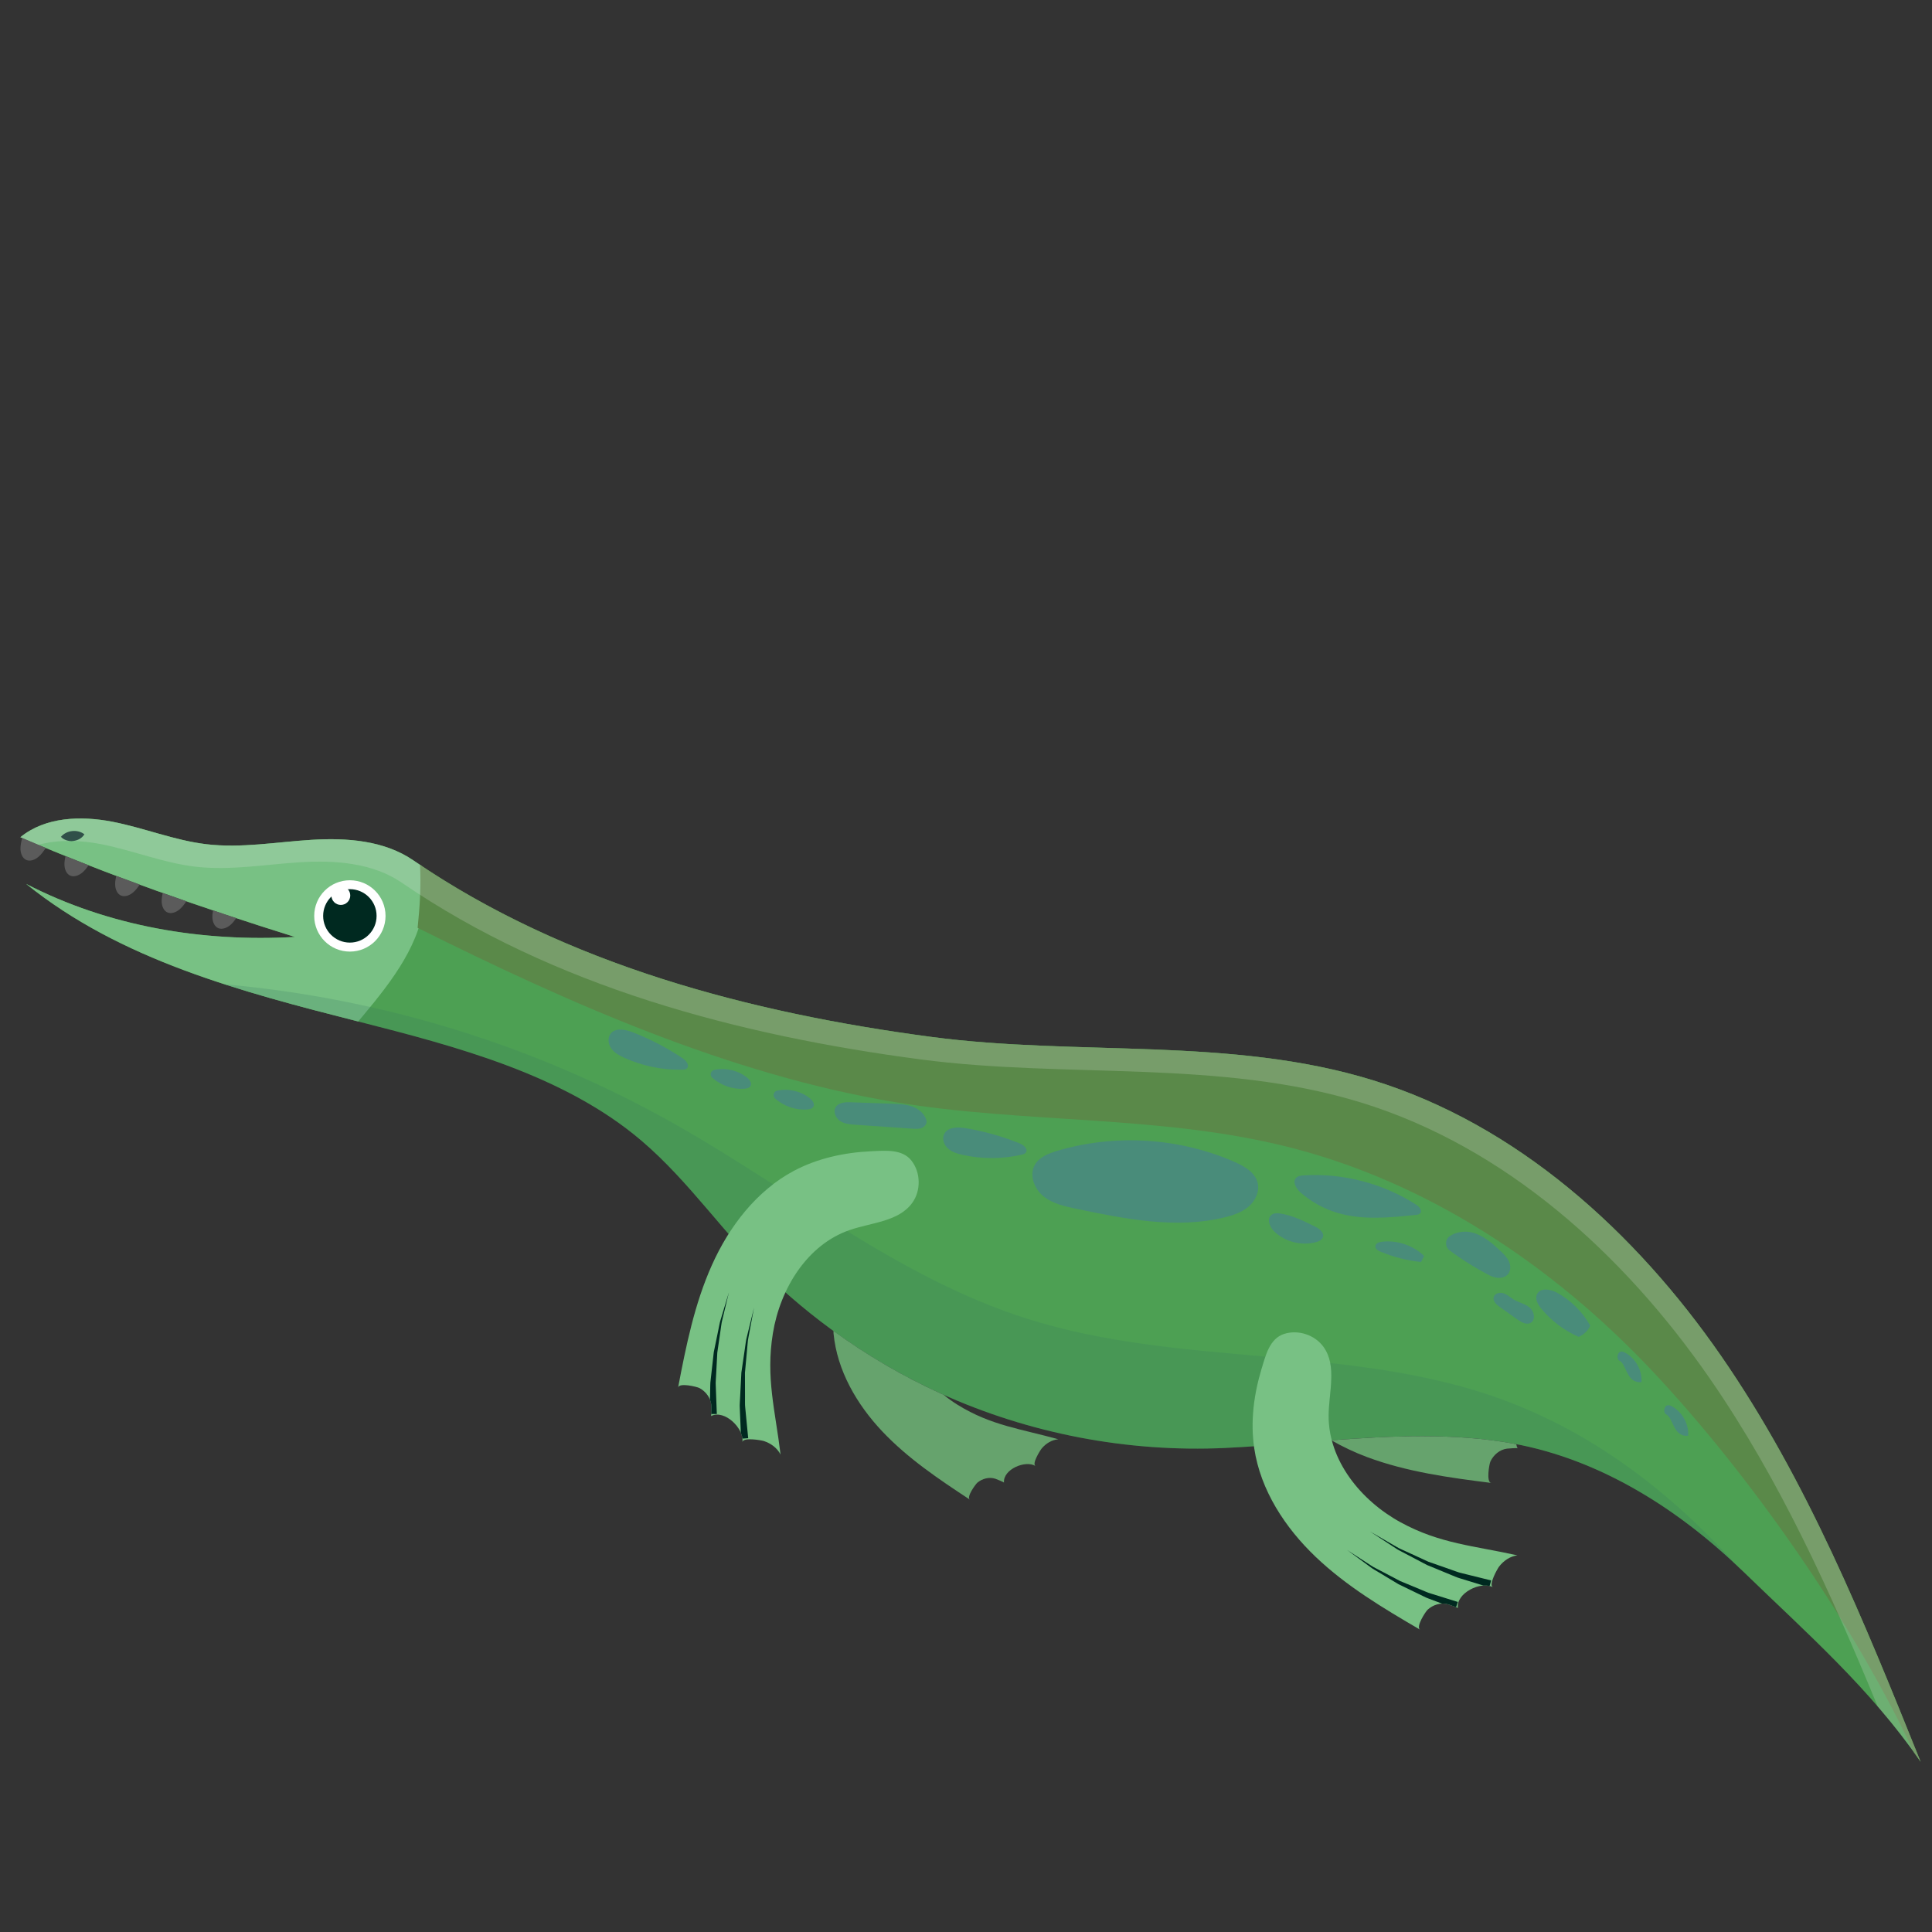 <?xml version="1.0" encoding="utf-8"?>
<!-- Generator: Adobe Illustrator 16.0.4, SVG Export Plug-In . SVG Version: 6.00 Build 0)  -->
<!DOCTYPE svg PUBLIC "-//W3C//DTD SVG 1.1//EN" "http://www.w3.org/Graphics/SVG/1.1/DTD/svg11.dtd">
<svg version="1.1" id="Layer_1" xmlns="http://www.w3.org/2000/svg" xmlns:xlink="http://www.w3.org/1999/xlink" x="0px" y="0px"
	 width="170px" height="170px" viewBox="0 0 170 170" enable-background="new 0 0 170 170" xml:space="preserve">
<rect x="0" y="0" width="170" height="170" fill="#333333" stroke="none"/>
<title>Artboard 9</title>
<g>
	<path fill="#4DA053" d="M169,155.023c-4.963-12.326-9.986-24.769-17.546-35.695c-7.558-10.93-17.976-20.371-30.675-24.283
		c-12.459-3.84-25.903-2.094-38.829-3.806c-16.026-2.122-32.25-6.405-45.588-15.54c-2.556-1.75-5.848-1.991-8.938-1.802
		c-3.092,0.19-6.191,0.753-9.267,0.387c-2.812-0.336-5.477-1.435-8.256-1.976c-2.78-0.542-5.916-0.435-8.108,1.358
		c7.827,3.381,16.014,6.237,24.153,8.777c-8.139,0.465-16.409-0.923-23.649-4.669c8.344,6.72,18.893,9.477,29.275,12.121
		c8.527,2.172,18.02,4.648,24.855,10.461c4.32,3.676,7.371,8.377,11.483,12.26c4.365,4.119,9.407,7.523,14.875,10.004
		c7.804,3.539,16.453,5.186,25.012,4.789c8.246-0.383,17.082-1.874,25.289-0.398c7.738,1.393,14.673,5.813,20.316,11.287
		C159.048,143.771,164.538,148.549,169,155.023z"/>
	<path fill="#66A36D" d="M133.087,127.011c-5.164-0.929-10.575-0.682-15.935-0.276c1.002,0.572,2.052,1.068,3.127,1.471
		c3.498,1.307,7.234,1.814,10.939,2.281c-0.461-0.06-0.177-1.658-0.076-1.881c0.267-0.582,0.814-1.051,1.457-1.137
		c0.084-0.012,0.916-0.072,0.939-0.033c-0.066-0.111-0.094-0.233-0.119-0.354C133.309,127.059,133.198,127.031,133.087,127.011z"/>
	<path fill="#66A36D" d="M83.003,122.711c-0.071-0.031-0.146-0.059-0.217-0.091c-3.326-1.509-6.493-3.364-9.447-5.511
		c0.006,0.078-0.001,0.158,0.007,0.236c0.311,3.25,2.046,6.234,4.289,8.608c2.242,2.373,4.981,4.212,7.71,6.005
		c-0.339-0.223,0.5-1.369,0.665-1.505c0.434-0.354,1.045-0.513,1.581-0.332c0.069,0.022,0.748,0.297,0.751,0.336
		c-0.094-1.175,1.887-1.999,2.771-1.464c-0.334-0.201,0.427-1.399,0.562-1.557c0.366-0.428,0.882-0.748,1.452-0.789
		c-3.264-0.918-5.896-1.198-8.851-3.026C83.836,123.35,83.41,123.042,83.003,122.711z"/>
	<path fill="#78C184" d="M31.519,89.882c0.152-0.181,0.304-0.36,0.454-0.542c2.542-3.05,5.166-6.418,5.387-10.382
		c0.052-0.922-0.033-1.838-0.22-2.738c-0.26-0.173-0.521-0.345-0.777-0.521c-2.556-1.75-5.848-1.991-8.938-1.802
		c-3.092,0.19-6.191,0.753-9.267,0.387c-2.812-0.336-5.477-1.435-8.256-1.976c-2.78-0.542-5.916-0.435-8.108,1.358
		c7.827,3.381,16.014,6.237,24.153,8.777c-8.139,0.465-16.409-0.923-23.649-4.669C10.626,84.483,21.153,87.242,31.519,89.882z"/>
	<path fill="#5A8949" d="M120.779,95.045c-12.459-3.84-25.903-2.094-38.829-3.806c-15.789-2.091-31.768-6.282-44.992-15.142
		c0.104,1.856-0.023,3.75-0.21,5.546c13.192,6.58,27.466,12.921,42.009,15.335c11.443,1.9,23.286,1.112,34.538,3.933
		c12.295,3.082,23.275,10.396,31.982,19.606c8.623,9.125,17.802,22.243,23.135,33.678c0.197,0.273,0.395,0.548,0.588,0.828
		c-4.963-12.326-9.986-24.769-17.546-35.695C143.896,108.398,133.479,98.957,120.779,95.045z"/>
	<g>
		<path fill="#5B5B5B" d="M1.802,74.721c0.014,0.407,0.184,0.811,0.515,0.951c0.334,0.144,0.758-0.012,1.075-0.283
			c0.251-0.215,0.45-0.493,0.635-0.781c-0.692-0.288-1.385-0.576-2.072-0.872C1.865,74.063,1.792,74.395,1.802,74.721z"/>
		<path fill="#5B5B5B" d="M5.67,76.099c0.013,0.407,0.184,0.811,0.515,0.952c0.334,0.143,0.758-0.013,1.075-0.284
			c0.207-0.178,0.377-0.399,0.535-0.632c-0.678-0.266-1.352-0.54-2.025-0.812C5.708,75.582,5.662,75.842,5.67,76.099z"/>
		<path fill="#5B5B5B" d="M10.133,77.85c0.013,0.408,0.183,0.811,0.515,0.952c0.334,0.143,0.757-0.012,1.074-0.284
			c0.223-0.19,0.403-0.431,0.57-0.683c-0.688-0.253-1.374-0.506-2.059-0.765C10.171,77.331,10.124,77.592,10.133,77.85z"/>
		<path fill="#5B5B5B" d="M18.688,80.717c0.013,0.407,0.184,0.811,0.515,0.952c0.334,0.143,0.758-0.013,1.075-0.284
			c0.196-0.169,0.359-0.377,0.511-0.597c-0.681-0.225-1.36-0.452-2.04-0.682C18.708,80.311,18.682,80.515,18.688,80.717z"/>
		<path fill="#5B5B5B" d="M14.225,79.338c0.014,0.408,0.184,0.811,0.515,0.952c0.334,0.143,0.758-0.012,1.075-0.284
			c0.229-0.195,0.413-0.443,0.583-0.702c-0.692-0.24-1.384-0.485-2.075-0.731C14.262,78.828,14.217,79.085,14.225,79.338z"/>
	</g>
	<g>
		<circle fill="#FFFFFF" cx="30.786" cy="80.594" r="3.138"/>
		<circle fill="#002920" cx="30.785" cy="80.59" r="2.351"/>
		<circle fill="#FFFFFF" cx="29.99" cy="78.796" r="0.83"/>
	</g>
	<path fill="#002920" d="M5.359,73.636c0.49-0.59,1.463-0.695,2.068-0.225C7.012,74.097,5.912,74.216,5.359,73.636z"/>
	<path fill="#498C7A" d="M110.661,104.068c0.192,0.761-0.19,1.578-0.784,2.093c-0.594,0.514-1.363,0.772-2.126,0.958
		c-4.265,1.038-8.731,0.145-13.028-0.752c-1.022-0.215-2.088-0.445-2.902-1.1c-0.812-0.654-1.281-1.867-0.764-2.774
		c0.392-0.683,1.195-0.997,1.949-1.222c5.114-1.526,10.768-1.172,15.652,0.979C109.514,102.629,110.432,103.162,110.661,104.068z"/>
	<path fill="#498C7A" d="M124.962,106.76c0.21-0.236-0.08-0.585-0.349-0.757c-2.918-1.876-6.44-2.793-9.903-2.579
		c-0.237,0.016-0.497,0.045-0.662,0.217c-0.353,0.364,0.013,0.961,0.394,1.295c0.924,0.806,2.02,1.414,3.191,1.771
		c2.232,0.68,4.627,0.44,6.947,0.194C124.719,106.886,124.87,106.864,124.962,106.76z"/>
	<path fill="#498C7A" d="M83.07,99.805c-0.197,0.424,0,0.95,0.35,1.262c0.35,0.311,0.816,0.447,1.272,0.551
		c1.703,0.381,3.492,0.377,5.191-0.012c0.145-0.032,0.299-0.076,0.385-0.195c0.217-0.303-0.191-0.658-0.537-0.799
		c-1.537-0.623-3.146-1.075-4.785-1.344C84.254,99.152,83.366,99.169,83.07,99.805z"/>
	<path fill="#498C7A" d="M53.718,90.971c-0.28,0.374-0.194,0.93,0.084,1.307c0.279,0.375,0.708,0.604,1.134,0.799
		c1.589,0.722,3.34,1.083,5.084,1.05c0.147-0.002,0.308-0.015,0.416-0.112c0.273-0.252-0.054-0.684-0.362-0.891
		c-1.379-0.926-2.86-1.696-4.409-2.295C55.01,90.574,54.137,90.409,53.718,90.971z"/>
	<path fill="#498C7A" d="M115.718,107.932c-0.966-0.481-1.95-0.972-3.016-1.146c-0.283-0.046-0.603-0.062-0.827,0.116
		c-0.445,0.354-0.146,1.084,0.268,1.476c0.953,0.901,2.387,1.263,3.652,0.92c0.254-0.067,0.531-0.192,0.612-0.442
		C116.538,108.454,116.094,108.119,115.718,107.932z"/>
	<path fill="#498C7A" d="M132.023,110.07c-0.737-0.696-1.543-1.396-2.529-1.629c-0.652-0.153-1.401-0.033-1.938,0.34
		c-0.424,0.295-0.422,0.934-0.009,1.24c1.112,0.826,2.291,1.563,3.521,2.201c0.293,0.152,0.621,0.243,0.949,0.215
		c0.881-0.08,1.008-0.875,0.76-1.436C132.613,110.635,132.316,110.346,132.023,110.07z"/>
	<path fill="#498C7A" d="M121.02,109.652c-0.02,0.236,0.233,0.392,0.451,0.481c1.137,0.476,2.342,0.784,3.566,0.912
		c0.094-0.176,0.188-0.353,0.279-0.528c-0.975-0.942-2.385-1.416-3.73-1.252C121.339,109.296,121.038,109.404,121.02,109.652z"/>
	<path fill="#498C7A" d="M135.245,113.88c-0.203,0.425,0.08,0.915,0.379,1.277c0.88,1.065,2.015,1.921,3.28,2.475
		c0.451-0.183,0.826-0.545,1.023-0.987c-0.678-1.211-1.699-2.227-2.916-2.896C136.432,113.43,135.531,113.28,135.245,113.88z"/>
	<path fill="#498C7A" d="M81.524,98.605c-0.144-0.58-0.655-1.016-1.217-1.227c-0.562-0.21-1.172-0.234-1.771-0.256
		c-1.224-0.044-2.447-0.088-3.671-0.132c-0.493-0.019-1.084,0.015-1.337,0.438c-0.24,0.403,0.004,0.955,0.397,1.213
		c0.393,0.256,0.886,0.297,1.355,0.328c1.671,0.115,3.342,0.23,5.013,0.346c0.275,0.02,0.562,0.037,0.817-0.068
		C81.367,99.145,81.578,98.878,81.524,98.605z"/>
	<path fill="#498C7A" d="M131.973,115.007c0.519,0.366,1.037,0.733,1.557,1.101c0.346,0.244,0.795,0.496,1.162,0.287
		c0.457-0.262,0.311-1.004-0.096-1.34c-0.404-0.337-0.953-0.439-1.404-0.711c-0.299-0.18-0.559-0.434-0.889-0.544
		s-0.777-0.002-0.869,0.333C131.335,114.486,131.673,114.796,131.973,115.007z"/>
	<path fill="#498C7A" d="M142.508,119.738c0.611,0.271,0.6,2.02,1.93,1.873c0.065-1.049-0.531-2.108-1.463-2.596
		c-0.121-0.063-0.264-0.119-0.394-0.074C142.292,119.042,142.229,119.614,142.508,119.738z"/>
	<path fill="#498C7A" d="M146.617,124.457c0.611,0.271,0.6,2.02,1.93,1.874c0.064-1.048-0.531-2.108-1.463-2.597
		c-0.121-0.062-0.264-0.118-0.395-0.073C146.402,123.762,146.339,124.333,146.617,124.457z"/>
	<path fill="#498C7A" d="M71.267,96.645c-0.792-0.641-1.881-0.885-2.876-0.68c-0.328,0.067-0.437,0.473-0.186,0.695
		c0.769,0.682,1.819,1.048,2.846,0.963c0.194-0.018,0.412-0.062,0.513-0.23C71.716,97.141,71.496,96.829,71.267,96.645z"/>
	<path fill="#498C7A" d="M65.736,94.82c-0.792-0.641-1.881-0.885-2.876-0.68c-0.328,0.067-0.437,0.471-0.186,0.694
		c0.769,0.683,1.819,1.048,2.846,0.963c0.193-0.017,0.412-0.063,0.513-0.229C66.186,95.316,65.965,95.005,65.736,94.82z"/>
	<g opacity="0.21">
		<path fill="#E6E8E7" d="M8.896,74.28c2.779,0.542,5.443,1.641,8.256,1.976c3.075,0.367,6.175-0.195,9.266-0.386
			c3.092-0.189,6.384,0.052,8.938,1.802c13.339,9.135,29.562,13.418,45.589,15.54c12.926,1.712,26.37-0.034,38.831,3.806
			c12.697,3.912,23.115,13.354,30.674,24.283c6.16,8.906,10.637,18.818,14.77,28.854c1.322,1.533,2.59,3.141,3.781,4.869
			c-4.963-12.325-9.986-24.768-17.546-35.694c-7.558-10.929-17.976-20.371-30.675-24.283c-12.459-3.84-25.903-2.094-38.829-3.806
			C65.924,89.118,49.7,84.835,36.362,75.7c-2.556-1.75-5.848-1.991-8.938-1.802c-3.092,0.19-6.191,0.753-9.267,0.387
			c-2.812-0.336-5.477-1.435-8.256-1.976c-2.78-0.542-5.916-0.435-8.108,1.358c0.526,0.228,1.059,0.446,1.588,0.669
			C5.133,73.854,7.089,73.929,8.896,74.28z"/>
	</g>
	<path fill="#78C184" d="M68.683,127.989c-0.294-0.585-0.857-0.988-1.469-1.189c-0.226-0.073-1.823-0.353-1.891,0.089
		c0.178-1.171-1.558-2.9-2.759-2.287c0.04-0.021,0.032-0.856,0.026-0.94c-0.045-0.646-0.478-1.224-1.043-1.525
		c-0.215-0.114-1.793-0.499-1.88-0.044c0.7-3.667,1.445-7.365,2.972-10.771c1.526-3.408,3.919-6.547,7.218-8.299
		c2.066-1.097,4.41-1.607,6.748-1.72c1.318-0.062,2.8-0.21,3.606,0.835c0.808,1.045,0.836,2.622,0.066,3.694
		c-1.189,1.658-3.563,1.733-5.493,2.394c-3.759,1.284-6.137,5.174-6.776,9.092C67.369,121.236,68.224,124.141,68.683,127.989z"/>
	<g>
		<path fill="#002920" d="M63.075,124.42c0,0-0.084-2.227-0.095-2.518c-0.021-0.293,0.022-0.592,0.031-0.906
			c0.033-0.629,0.069-1.301,0.105-1.971c0.097-0.668,0.194-1.336,0.285-1.963c0.054-0.312,0.072-0.621,0.149-0.901
			c0.068-0.282,0.588-2.444,0.588-2.444s-0.646,2.133-0.729,2.412c-0.094,0.278-0.131,0.585-0.202,0.896
			c-0.128,0.625-0.266,1.293-0.402,1.961c-0.076,0.681-0.151,1.361-0.223,1.998c-0.027,0.32-0.088,0.632-0.085,0.923
			c-0.006,0.291-0.022,1.114-0.025,1.251c0.063,0.16,0.106,0.328,0.118,0.503c0.004,0.062,0.009,0.504-0.003,0.76L63.075,124.42
			L63.075,124.42z"/>
		<path fill="#002920" d="M65.66,124.749c-0.026-0.271-0.054-0.563-0.084-0.874c-0.04-0.312-0.012-0.633-0.021-0.97
			c-0.002-0.675-0.003-1.392-0.005-2.11c0.065-0.72,0.131-1.438,0.192-2.111c0.04-0.336,0.042-0.668,0.108-0.972
			c0.058-0.306,0.495-2.644,0.495-2.644s-0.564,2.313-0.639,2.617c-0.083,0.303-0.104,0.633-0.161,0.97
			c-0.099,0.676-0.204,1.396-0.31,2.116c-0.037,0.73-0.075,1.463-0.11,2.146c-0.009,0.343-0.054,0.68-0.03,0.989
			c0.013,0.312,0.077,1.844,0.091,2.159c0.074,0.175,0.123,0.351,0.14,0.521l0.509-0.035
			C65.835,126.555,65.765,125.831,65.66,124.749z"/>
	</g>
	<path fill="#78C184" d="M133.514,136.859c-0.647,0.082-1.217,0.479-1.609,0.99c-0.146,0.188-0.939,1.601-0.547,1.811
		c-1.043-0.557-3.254,0.504-3.075,1.84c-0.007-0.044-0.796-0.314-0.878-0.337c-0.625-0.173-1.312,0.043-1.785,0.476
		c-0.18,0.163-1.068,1.523-0.667,1.758c-3.226-1.881-6.464-3.814-9.169-6.39s-4.868-5.876-5.422-9.567
		c-0.346-2.314-0.049-4.694,0.627-6.937c0.38-1.265,0.732-2.71,1.986-3.124c1.254-0.413,2.752,0.086,3.506,1.169
		c1.168,1.673,0.449,3.937,0.429,5.978c-0.04,3.971,2.834,7.509,6.315,9.416C126.708,135.85,129.732,136.011,133.514,136.859z"/>
	<g opacity="0.2">
		<path fill="#327461" d="M19.769,86.611c3.871,1.254,7.85,2.277,11.804,3.285c8.527,2.17,18.02,4.647,24.855,10.461
			c2.897,2.465,5.228,5.389,7.687,8.221c1.06-1.673,2.366-3.178,3.919-4.363c-2.927-1.874-5.861-3.732-8.875-5.427
			C47.088,92.003,33.562,87.828,19.769,86.611z"/>
		<path fill="#327461" d="M116.908,124.523c-0.008,0.754,0.091,1.492,0.277,2.207c5.348-0.402,10.748-0.646,15.9,0.279
			c7.494,1.35,14.232,5.542,19.775,10.777c-5.785-6.416-12.576-11.674-20.68-14.639c-4.871-1.782-9.97-2.635-15.137-3.215
			C117.323,121.365,116.924,123.007,116.908,124.523z"/>
		<path fill="#327461" d="M110.986,120.503c0.111-0.372,0.225-0.757,0.354-1.13c-7.106-0.634-14.237-1.196-20.999-3.348
			c-5.623-1.787-10.781-4.604-15.817-7.7c-2.444,0.931-4.284,2.969-5.408,5.383c4.08,3.628,8.695,6.656,13.669,8.912
			c7.804,3.539,16.452,5.187,25.012,4.789c0.843-0.039,1.69-0.093,2.543-0.149C110.035,125.002,110.33,122.688,110.986,120.503z"/>
	</g>
	<g>
		<path fill="#002920" d="M128.277,140.959c0,0-2.125-0.662-2.401-0.749c-0.283-0.078-0.551-0.218-0.844-0.331
			c-0.582-0.24-1.203-0.498-1.823-0.756c-0.598-0.314-1.195-0.628-1.756-0.923c-0.276-0.154-0.562-0.275-0.801-0.44
			c-0.243-0.158-2.109-1.367-2.109-1.367s1.796,1.317,2.032,1.49c0.229,0.182,0.508,0.317,0.776,0.488
			c0.547,0.329,1.131,0.681,1.715,1.031c0.617,0.299,1.232,0.598,1.812,0.877c0.292,0.132,0.565,0.293,0.841,0.387
			c0.273,0.104,1.045,0.393,1.172,0.439c0.172-0.006,0.346,0.011,0.514,0.058c0.059,0.017,0.479,0.159,0.717,0.256L128.277,140.959z
			"/>
		<path fill="#002920" d="M129.452,138.631c-0.265-0.064-0.55-0.137-0.853-0.212c-0.308-0.065-0.602-0.199-0.922-0.302
			c-0.636-0.225-1.312-0.461-1.992-0.698c-0.656-0.302-1.312-0.604-1.927-0.886c-0.304-0.149-0.616-0.262-0.88-0.426
			c-0.27-0.155-2.327-1.347-2.327-1.347s1.994,1.302,2.257,1.474c0.256,0.18,0.562,0.309,0.858,0.476
			c0.604,0.317,1.249,0.657,1.894,0.996c0.678,0.278,1.354,0.558,1.987,0.819c0.32,0.121,0.622,0.276,0.923,0.357
			c0.297,0.092,1.764,0.541,2.065,0.635c0.19-0.014,0.372,0,0.538,0.041l0.137-0.492
			C131.212,139.066,130.508,138.893,129.452,138.631z"/>
	</g>
</g>
</svg>
